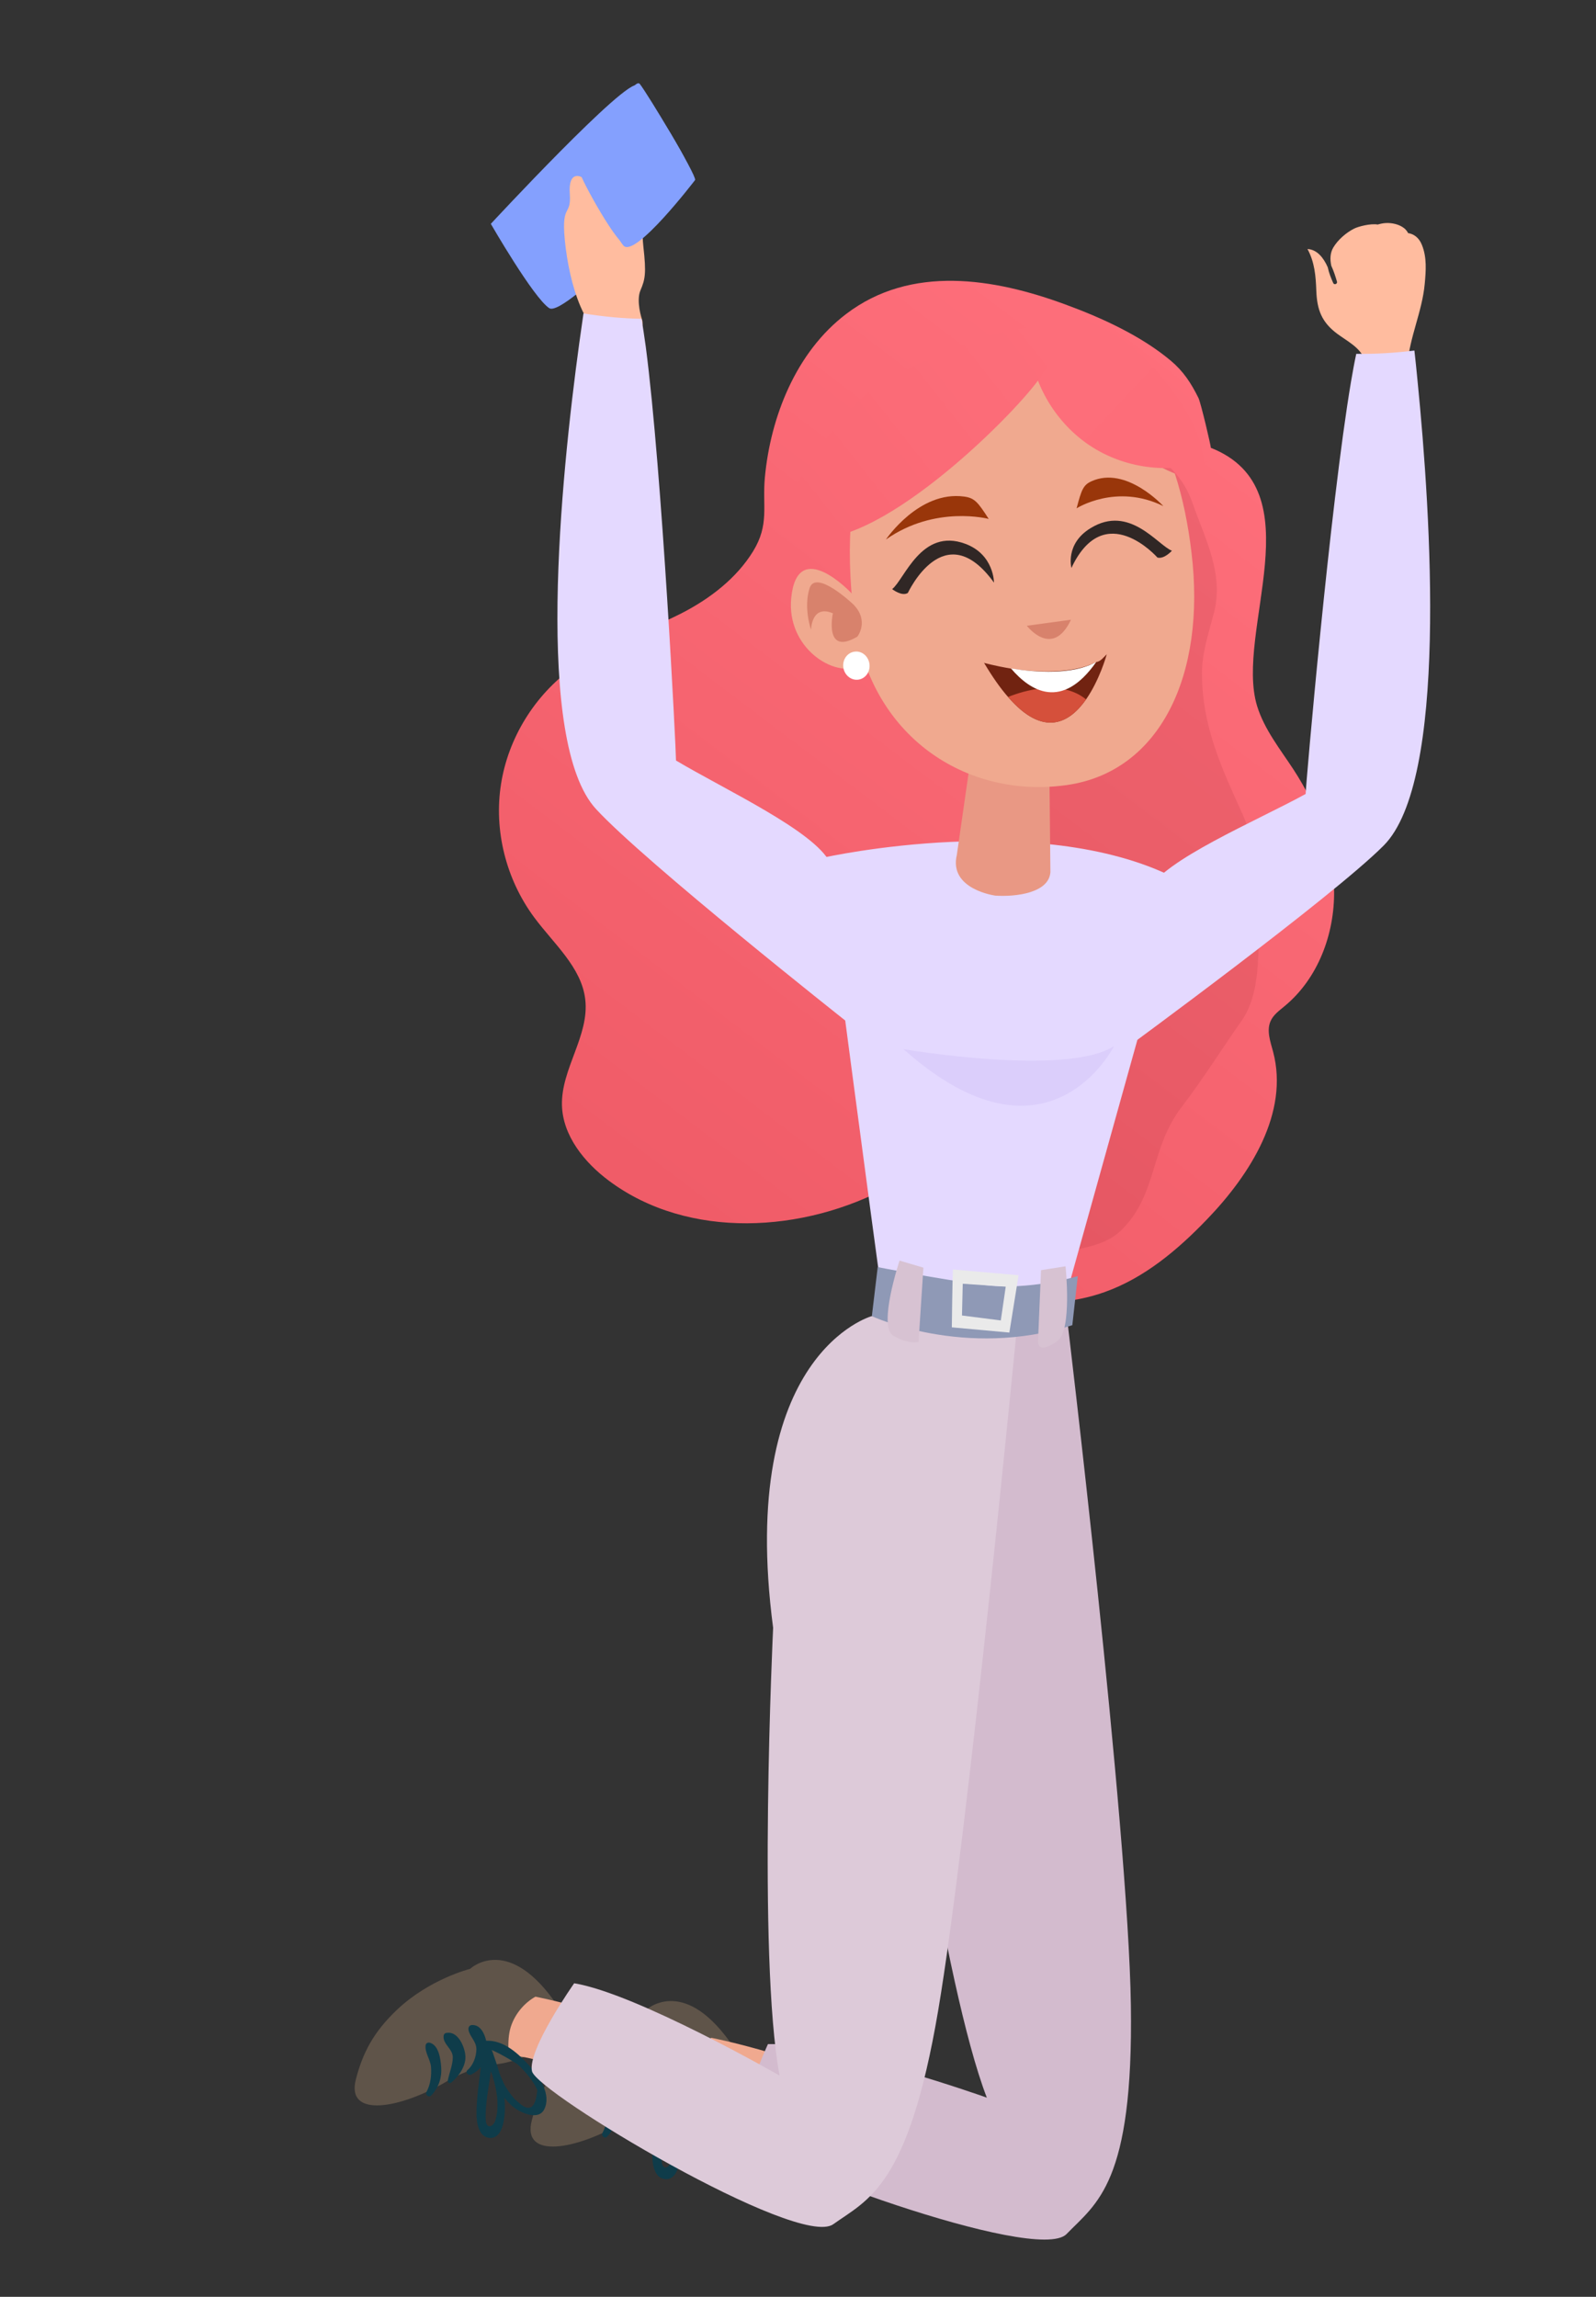 <svg width="829" height="1193" viewBox="0 0 829 1193" fill="none" xmlns="http://www.w3.org/2000/svg">
<rect x="0" y="0" width="829" height="1193" fill="#333333" stroke="none"/>
<path d="M462.531 615.971C417.691 640.55 357.558 644.05 316.37 613.361C303.448 603.755 292.325 589.867 291.893 574.134C291.385 555.185 306.224 537.956 303.992 519.097C302.065 502.423 287.557 490.151 277.467 476.493C262.829 456.724 256.47 431.321 260.231 407.332C263.991 383.342 277.678 361.093 297.639 346.716C314.558 334.506 335.142 328.129 353.856 318.617C368.633 311.062 382.525 300.452 391.184 286.331C399.741 272.407 395.936 262.85 397.277 248.102C400.2 216.578 413.439 182.866 439.506 163.09C473.257 137.375 516.428 144.512 553.461 158.183C572.221 165.056 592.67 174.396 608.078 187.304C614.646 192.801 618.628 198.896 622.492 206.683C623.751 209.155 629.252 232.717 628.914 232.594C683.61 254.251 641.111 328.041 652.979 366.753C656.736 378.938 664.999 389.181 671.981 399.868C684.198 418.695 692.698 440.369 692.96 462.769C693.222 485.17 684.619 508.201 667.379 522.498C664.594 524.847 661.402 527.062 659.962 530.401C657.767 535.404 659.889 541.071 661.289 546.343C669.625 577.889 649.598 609.845 626.95 633.351C611.757 649.173 594.475 663.749 573.81 671.11C540.843 682.917 502.799 674.432 473.73 654.865" fill="url(#paint0_linear_15_2397)"/>
<g opacity="0.26">
<path opacity="0.42" d="M577.924 235.569C594.685 228.604 612.654 241.978 619.401 261.174C626.092 280.362 635.925 298.039 630.455 318.774C627.735 329.038 624.259 339.398 624.337 350.021C624.444 377.524 634.692 399.182 645.251 422.525C654.195 442.273 654.316 466.717 653.817 489.997C653.503 503.906 652.642 519.155 645.037 530.02C635.391 543.776 624.022 561.682 613.893 574.865C597.225 596.442 601.32 620.642 582.337 639.086C576.714 644.488 569.645 646.677 562.784 648.256C548.905 651.321 534.902 652.229 521.052 651.025C509.23 649.99 497.497 647.26 487.2 640.763C461.942 624.702 449.669 583.933 460.008 549.348C467.861 523.14 486.054 503.15 497.046 478.421C504.908 460.688 508.857 440.573 508.388 420.99C507.743 396.251 500.331 370.615 508.805 347.422" fill="#831720"/>
</g>
<path d="M378.729 1060.02C395.742 1083.32 354.662 1092.61 354.662 1092.61C347.743 1094.35 338.369 1093.72 323.401 1102.5C299.449 1116.58 270.959 1121.86 276.215 1101.44C279.804 1087.58 285.351 1076.91 297.54 1065.31C314.518 1049.18 335.547 1044.04 335.547 1044.04C335.547 1044.04 354.174 1026.28 378.729 1060.02Z" fill="#5F5449"/>
<path d="M355.979 1077.09C357.305 1069.56 362.652 1062.26 369.509 1058.47C369.988 1058.6 370.484 1058.65 370.963 1058.77C374.211 1059.45 394.592 1063.75 419.594 1072.5L416.526 1118.14C399.161 1107.98 383.98 1099.25 375.052 1093.13C368.73 1090.8 362.267 1089.3 355.475 1089.11C355.404 1085.09 355.281 1080.98 355.979 1077.09Z" fill="#F0A98F"/>
<path d="M336.438 1073.22C340.665 1072.91 342.909 1077.26 343.904 1081.37C353.111 1080.94 360.871 1088.22 366.58 1094.69C371.643 1100.27 377.737 1109.24 374.049 1116.88C371.033 1123.03 361.928 1118.76 358.378 1116.11C356.416 1114.66 354.762 1112.86 353.28 1110.96C353.528 1113.42 353.622 1115.92 353.494 1118.43C353.24 1122.59 352.079 1131.75 346.295 1131.89C339.639 1132.01 338.778 1123.65 338.811 1118.93C338.839 1111.08 340.064 1103.09 341.05 1095.19C339.71 1096.75 338.012 1097.99 336.006 1099.01C334.515 1099.72 332.742 1097.82 334.132 1096.64C337.101 1094.12 338.656 1089.71 338.738 1085.95C338.804 1081.67 335.287 1079.47 334.65 1075.67C334.552 1074.34 335.171 1073.33 336.438 1073.22ZM353.016 1103.4C354.494 1106.46 356.503 1109.16 358.702 1111.68C359.845 1112.62 360.971 1113.64 362.045 1114.57C366.926 1118.28 369.69 1115.7 370.456 1106.95C368.181 1101.86 364.415 1097.49 360.407 1093.78C359.571 1093.06 351.375 1088.07 346.762 1086.17C346.762 1086.17 346.744 1086.24 346.727 1086.3C346.829 1086.48 346.931 1086.65 347.033 1086.82C348.371 1090.72 349.727 1094.56 350.843 1098.48C351.521 1100.11 352.2 1101.74 353.016 1103.4ZM343.676 1122.42C343.897 1127.57 347.649 1126.26 348.757 1122.47C349.553 1119.91 349.751 1117.12 349.778 1114.43C349.796 1109.2 348.565 1104.01 347.077 1098.98C346.856 1098.41 346.585 1097.76 346.364 1097.2C345.326 1105.59 343.277 1113.95 343.676 1122.42Z" fill="#0F3C4A"/>
<path d="M323.027 1077.31C328.866 1076.1 332.279 1083.58 332.964 1088.34C333.783 1094 329.811 1099.62 325.744 1103.02C324.92 1103.69 323.69 1103.08 323.899 1101.97C324.683 1098.02 326.287 1094.28 326.507 1090.27C326.728 1085.67 321.483 1083.39 321.703 1079.08C321.757 1078.29 322.188 1077.46 323.027 1077.31Z" fill="#032733"/>
<path d="M312.479 1083.59C312.636 1082.68 313.648 1082.14 314.537 1082.36C319.323 1083.58 320.188 1090.78 320.533 1094.87C320.993 1100.52 319.246 1105.68 315.365 1109.78C314.163 1111.08 312.098 1109.46 312.925 1107.93C315.026 1103.95 315.589 1099.44 315.263 1094.99C314.951 1091.05 311.867 1087.43 312.479 1083.59Z" fill="#0F3C4A"/>
<path d="M398.894 1061.73C398.894 1061.73 381.309 1100.04 385.686 1110.61C390.081 1121.11 538.509 1176.39 553.998 1160.39C569.487 1144.38 588.806 1134.23 587.4 1041.4C586.012 948.5 554.049 682.979 554.049 682.979L487.849 692.879C487.849 692.879 422.566 724.692 466.971 861.465C466.971 861.465 489.892 1030.69 512.581 1089.56C512.598 1089.49 431.902 1061.01 398.894 1061.73Z" fill="#D3BBCE"/>
<path d="M287.354 1038.64C304.367 1061.95 263.287 1071.24 263.287 1071.24C256.368 1072.98 246.994 1072.34 232.026 1081.13C208.074 1095.21 179.584 1100.49 184.839 1080.07C188.429 1066.21 193.976 1055.54 206.165 1043.94C223.125 1027.87 244.172 1022.66 244.172 1022.66C244.172 1022.66 262.799 1004.91 287.354 1038.64Z" fill="#5F5449"/>
<path d="M264.604 1055.71C265.93 1048.19 271.277 1040.89 278.134 1037.1C278.613 1037.22 279.109 1037.28 279.588 1037.4C282.836 1038.08 303.217 1042.38 328.219 1051.12L325.169 1096.69C307.786 1086.61 292.622 1077.81 283.695 1071.69C277.372 1069.36 270.91 1067.86 264.118 1067.67C264.029 1063.72 263.889 1059.68 264.604 1055.71Z" fill="#F0A98F"/>
<path d="M245.062 1051.84C249.289 1051.53 251.601 1055.9 252.528 1060C261.734 1059.57 269.426 1066.83 275.272 1073.33C280.266 1078.89 286.429 1087.88 282.741 1095.53C279.725 1101.68 270.62 1097.4 267.07 1094.75C265.176 1093.33 263.454 1091.51 261.99 1089.53C262.238 1092 262.332 1094.5 262.203 1097.01C261.949 1101.17 260.856 1110.35 255.004 1110.46C248.416 1110.61 247.487 1102.22 247.521 1097.5C247.548 1089.65 248.774 1081.67 249.759 1073.77C248.419 1075.32 246.721 1076.57 244.716 1077.58C243.224 1078.3 241.452 1076.39 242.842 1075.22C245.81 1072.7 247.366 1068.29 247.447 1064.53C247.513 1060.25 243.996 1058.05 243.342 1054.32C243.176 1052.97 243.795 1051.96 245.062 1051.84ZM261.639 1082.02C263.117 1085.09 265.127 1087.78 267.325 1090.31C268.468 1091.25 269.594 1092.27 270.669 1093.19C275.55 1096.91 278.313 1094.33 279.079 1085.58C276.804 1080.49 273.021 1076.18 269.03 1072.41C268.194 1071.68 259.999 1066.69 255.385 1064.8C255.385 1064.8 255.368 1064.86 255.419 1064.95C255.521 1065.12 255.623 1065.29 255.725 1065.46C257.063 1069.37 258.419 1073.2 259.535 1077.13C260.145 1078.74 260.824 1080.36 261.639 1082.02ZM252.299 1101.04C252.521 1106.19 256.273 1104.89 257.381 1101.1C258.177 1098.53 258.443 1095.76 258.401 1093.06C258.419 1087.83 257.188 1082.64 255.632 1077.59C255.411 1077.02 255.208 1076.39 254.919 1075.81C254.017 1084.24 251.901 1092.58 252.299 1101.04Z" fill="#0F3C4A"/>
<path d="M231.717 1055.95C237.556 1054.74 240.969 1062.23 241.654 1066.99C242.473 1072.65 238.501 1078.27 234.434 1081.67C233.593 1082.4 232.381 1081.73 232.59 1080.62C233.373 1076.67 235.046 1072.95 235.197 1068.92C235.418 1064.32 230.173 1062.04 230.394 1057.73C230.379 1056.92 230.878 1056.11 231.717 1055.95Z" fill="#0F3C4A"/>
<path d="M221.101 1062.22C221.258 1061.31 222.27 1060.77 223.159 1061C227.945 1062.21 228.81 1069.42 229.155 1073.5C229.615 1079.15 227.851 1084.38 223.987 1088.42C222.785 1089.71 220.72 1088.1 221.547 1086.56C223.648 1082.58 224.212 1078.07 223.885 1073.62C223.573 1069.69 220.489 1066.07 221.101 1062.22Z" fill="#0F3C4A"/>
<path d="M298.243 1030.14C298.243 1030.14 273.912 1064.64 276.32 1075.8C278.728 1086.96 414.66 1168.24 432.791 1155.31C450.921 1142.37 471.767 1135.95 487.296 1044.37C502.825 952.779 528.244 689.163 528.244 689.163L452.789 683.618C452.789 683.618 382.81 702.962 401.58 845.524C401.58 845.524 393.373 1016.09 404.93 1078.1C404.998 1078.12 330.87 1035.51 298.243 1030.14Z" fill="#DDCAD9"/>
<path d="M359.795 94.206C359.795 94.206 293.515 165.501 285.272 160.056C277.029 154.611 254.949 116.271 254.949 116.271C254.949 116.271 325.88 39.749 331.103 44.386C336.367 49.092 362.568 90.154 359.795 94.206Z" fill="#84A0FE"/>
<path d="M333.394 165.725C333.394 165.725 330.288 156.371 332.683 150.762C335.077 145.154 335.788 142.142 334.177 128.022C332.601 113.964 336.582 105.733 336.582 105.733C336.582 105.733 324.333 102.296 326.05 124.243C327.117 137.701 307.076 103.043 302.101 91.999C302.101 91.999 295.069 87.997 295.967 100.738C296.865 113.478 290.792 104.206 293.829 128.728C296.928 153.216 306.395 178.996 321.722 176.595C337.048 174.194 333.394 165.725 333.394 165.725Z" fill="#FFBC9F"/>
<path d="M439.904 530.762C439.904 530.762 335.203 448.021 309.634 420.287C277.536 385.585 291.202 249.145 300.859 178.404C301.631 172.78 302.385 167.515 303.069 162.813C313.073 164.407 323.147 165.436 333.225 165.592C333.98 169.786 334.63 174.68 335.433 180.122C343.966 245.439 351.196 390.457 351.129 395.023C376.929 410.375 423.121 431.702 431.174 448.151C438.293 462.545 447.205 483.068 447.942 497.37C449.05 518.241 439.904 530.762 439.904 530.762Z" fill="#E4D9FF"/>
<path d="M689.673 138.858C690.262 141.7 691.33 144.372 692.536 147.079C693.062 148.158 694.776 147.429 694.472 146.333C693.728 143.816 692.814 140.82 691.489 138.01C690.799 134.706 690.845 131.371 692.6 128.47C694.993 124.493 699.283 120.78 703.448 118.709C705.453 117.69 711.859 115.969 715.621 116.633C716.957 116.244 718.344 115.942 719.747 115.861C722.998 115.668 726.863 116.503 729.456 118.616C730.292 119.338 730.956 120.161 731.381 121.069C734.322 121.525 737.053 123.382 738.563 127.185C741.21 133.677 740.672 140.67 740.032 147.493C738.699 161.923 732.151 175.104 731.04 189.518C730.886 189.552 730.8 189.603 730.697 189.722C728.24 192.809 723.208 193.133 719.53 192.999C714.569 192.759 710.705 191.924 708.806 186.786C706.502 180.38 699.481 177.07 694.412 173.238C686.528 167.308 684.087 160.868 683.727 151.1C683.446 143.317 682.855 136.182 679.132 129.344C684.229 129.619 687.551 134.027 689.673 138.858Z" fill="#FFBC9F"/>
<path d="M584.471 544.761C584.471 544.761 692.112 465.93 718.691 439.209C752.07 405.773 743.375 268.823 736.299 197.764C735.771 192.101 735.207 186.865 734.676 182.074C724.611 183.303 714.548 183.95 704.471 183.793C703.567 187.929 702.677 192.869 701.751 198.236C690.797 263.191 678.249 407.845 678.182 412.412C651.816 426.819 604.917 446.419 596.238 462.551C588.574 476.685 578.94 496.866 577.641 511.161C575.721 531.918 584.471 544.761 584.471 544.761Z" fill="#E4D9FF"/>
<path d="M457.746 669.53C456.202 660.989 427.863 445.426 427.863 445.426C427.863 445.426 543.465 419.544 613.741 457.824L552.406 677.694L457.746 669.53Z" fill="#E4D9FF"/>
<path d="M469.282 544.931C469.282 544.931 553.894 559.421 578.64 543.365C578.622 543.434 544.489 611.964 469.282 544.931Z" fill="#DBCEFB"/>
<path d="M497.012 443.976C492.654 462.005 517.025 465.207 517.025 465.207C527.837 465.914 544.903 463.77 545.608 452.963L544.92 385.126C545.625 374.319 537.427 365.035 526.701 364.278C515.89 363.571 506.554 371.678 505.849 382.485L497.012 443.976Z" fill="#E99884"/>
<path d="M452.857 683.641C452.857 683.641 501.15 706.156 556.991 688.317L559.817 662.842C559.817 662.842 534.878 670.481 511.259 667.47C487.64 664.458 455.906 658.15 455.906 658.15L452.857 683.641Z" fill="#8F99B6"/>
<path d="M467.244 654.777C467.244 654.777 455.866 688.995 463.977 693.746C472.088 698.496 477.124 697.009 477.124 697.009L479.636 658.432L467.244 654.777Z" fill="#D7C2D2"/>
<path d="M553.47 657.738C553.47 657.738 556.966 690.71 549.417 696.361C539.279 703.901 539.148 697.247 539.148 697.247L540.733 659.744L553.47 657.738Z" fill="#D7C2D2"/>
<path d="M529.074 662.375L524.283 692.153L494.4 689.443C494.4 689.443 494.713 663.549 494.967 659.393L529.074 662.375ZM522.398 668.32L500.074 666.801L499.675 683.288L519.839 685.859L522.398 668.32Z" fill="#EAEAEA"/>
<path d="M496.493 233.236C512.754 221.648 528.115 208.158 538.202 190.783C538.441 190.989 538.594 191.246 538.747 191.503C550.399 206.101 565.177 217.564 580.316 228.464C589.55 235.1 599.536 241.636 610.233 245.951C614.363 258.64 617.172 272.522 618.885 286.998C626.585 350.722 602.49 400.919 554.096 407.771C502.517 415.125 451.178 383.106 443.477 319.382C441.315 301.518 440.694 283.317 442.413 266.219C460.689 255.579 479.34 245.471 496.493 233.236Z" fill="#F0A98F"/>
<path d="M442.32 308.16C442.32 308.16 414.209 278.108 410.982 310.611C408.429 336.446 433.286 352.358 446.637 345.925C459.971 339.56 442.32 308.16 442.32 308.16Z" fill="#F0A98F"/>
<path d="M443.312 314.007C443.312 314.007 423.683 295.274 420.482 305.593C417.28 315.912 421.279 327.113 421.279 327.113C421.279 327.113 421.463 313.772 432.619 318.568C432.619 318.568 427.784 341.059 445.341 330.673C445.341 330.673 451.683 322.606 443.312 314.007Z" fill="#D8826C"/>
<path d="M451.62 344.936C452.119 348.991 449.455 352.608 445.706 353.039C441.957 353.469 438.545 350.566 438.029 346.579C437.529 342.524 440.194 338.907 443.943 338.477C447.709 337.977 451.121 340.88 451.62 344.936Z" fill="white"/>
<path d="M533.361 325.028C533.361 325.028 546.646 342.369 556.282 321.896L533.361 325.028Z" fill="#D8826C"/>
<path d="M460.186 280.219C460.186 280.219 477.282 254.728 500.781 257.927C506.202 258.649 507.923 260.759 513.556 269.537C513.488 269.519 485.794 262.2 460.186 280.219Z" fill="#99360A"/>
<path d="M604.263 262.88C604.263 262.88 585.019 241.771 566.922 249.983C562.723 251.901 561.757 254.274 559.208 264.032C559.208 264.032 579.803 250.852 604.263 262.88Z" fill="#99360A"/>
<path d="M516.297 302.61C516.297 302.61 516.365 288.004 501.396 282.458C478.515 273.959 469.831 301.003 463.398 305.991C463.398 305.991 468.431 309.96 471.552 307.988C471.621 308.005 490.431 266.871 516.297 302.61Z" fill="#302725"/>
<path d="M556.517 294.992C556.517 294.992 553.156 282.425 566.496 274.316C586.763 261.853 601.353 283.235 608.717 286.05C608.717 286.05 604.732 290.568 601.194 289.597C601.194 289.597 573.737 258.401 556.517 294.992Z" fill="#302725"/>
<path d="M574.88 339.821C574.672 340.641 571.103 353.268 564.122 363.282C555.679 375.327 542.184 383.47 523.609 362.022C519.655 357.526 515.534 351.678 511.146 344.308C511.146 344.308 516.923 345.919 525.097 347.266C538.043 349.315 557.049 350.137 569.408 343.889C571.581 343.64 573.232 341.44 574.88 339.821Z" fill="#712311"/>
<path d="M564.122 363.279C555.679 375.324 542.185 383.467 523.609 362.019C531.799 358.713 551.274 352.816 564.122 363.279Z" fill="#D5503B"/>
<path d="M569.429 343.813C551.614 369.267 535.155 358.978 525.118 347.191C538.046 349.308 557.137 350.661 569.429 343.813Z" fill="white"/>
<path d="M361.064 93.48C361.064 93.48 329.906 134.292 323.856 127.584C317.806 120.877 306.69 86.479 306.69 86.479C306.69 86.479 328.245 38.392 332.372 43.66C336.54 48.998 361.645 90.691 361.064 93.48Z" fill="#84A0FE"/>
<path d="M628.323 239.272C608.591 246.231 585.683 243.668 567.78 232.517C549.877 221.367 537.416 201.812 534.891 180.889C534.151 175.083 534.878 167.981 539.991 165.242C541.763 164.277 543.867 164.066 545.91 164C558.377 163.522 570.679 167.992 581.102 174.986C591.525 181.979 600.059 191.356 607.712 201.286C613.205 208.467 618.228 216.033 621.542 224.417C623.589 229.712 624.948 235.265 625.534 240.869" fill="url(#paint1_linear_15_2397)"/>
<path d="M541.755 193.736C534.12 207.861 464.939 279.123 424.943 279.744C431.427 289.194 412.907 261.408 411.955 259.849C411.159 258.491 411.815 256.684 412.485 255.088C419.549 239.239 439.426 211.179 454.921 201.046C470.416 190.913 487.677 183.977 504.906 177.608C513.661 174.415 522.561 171.282 531.55 170.541C540.469 169.805 549.631 171.663 555.025 177.37" fill="url(#paint2_linear_15_2397)"/>
<defs>
<linearGradient id="paint0_linear_15_2397" x1="317.264" y1="602.566" x2="628.551" y2="191.75" gradientUnits="userSpaceOnUse">
<stop stop-color="#F05C68"/>
<stop offset="1" stop-color="#FE6F7B"/>
</linearGradient>
<linearGradient id="paint1_linear_15_2397" x1="626.865" y1="245.206" x2="542.717" y2="166.652" gradientUnits="userSpaceOnUse">
<stop stop-color="#FD6D79"/>
<stop offset="1" stop-color="#FD6E7A"/>
</linearGradient>
<linearGradient id="paint2_linear_15_2397" x1="416.758" y1="269.195" x2="544.102" y2="168.819" gradientUnits="userSpaceOnUse">
<stop stop-color="#F96874"/>
<stop offset="1" stop-color="#FD6E7A"/>
</linearGradient>
</defs>
</svg>
